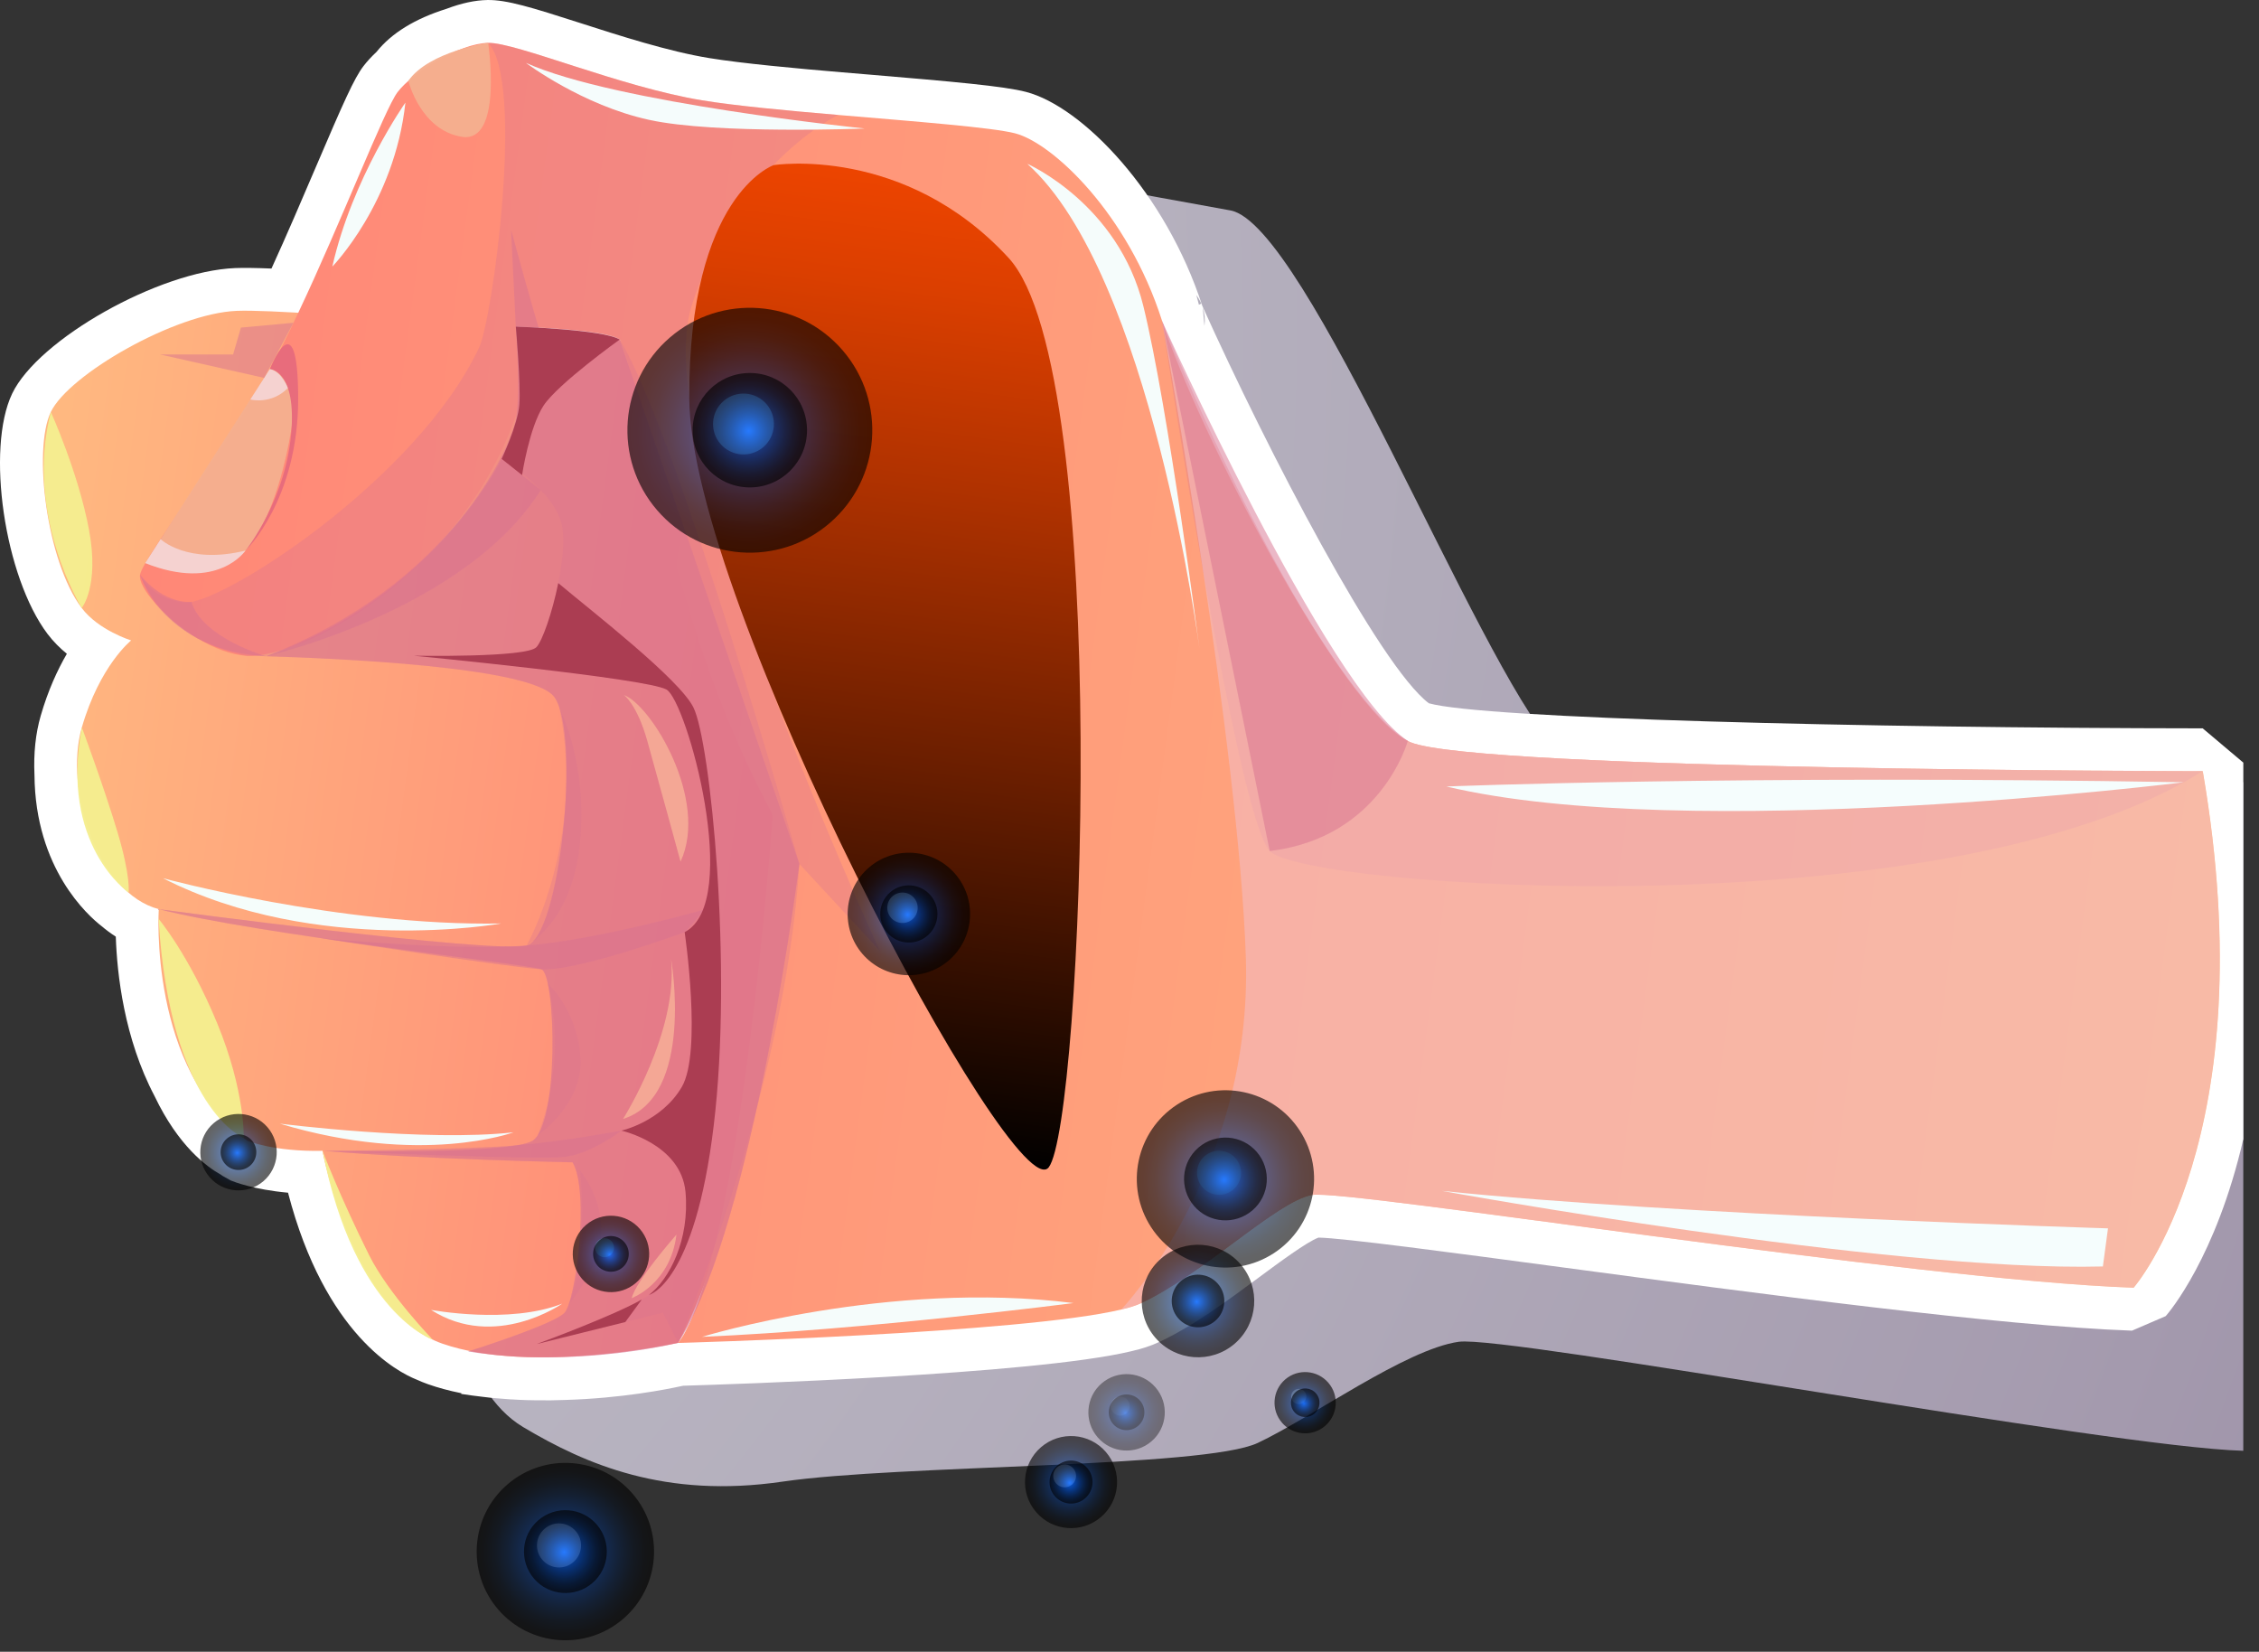 <svg width="119" height="87" viewBox="0 0 119 87" fill="none" xmlns="http://www.w3.org/2000/svg">
<rect x="0" y="0" width="119" height="87" fill="#333333" stroke="none"/>
<path style="mix-blend-mode:multiply" opacity="0.8" d="M118.175 41.199C107.318 41.121 84.924 42.631 81.841 39.275C77.828 34.907 68.807 11.816 64.82 11.084C60.833 10.352 52.773 8.957 46.744 7.441C40.716 5.923 34.02 3.329 30.874 5.548C27.726 7.764 23.455 17.407 22.463 18.636C21.471 19.866 8.382 19.563 7.148 26.235C5.913 32.907 10.838 37.254 10.939 38.397C11.041 39.54 9.421 41.915 9.971 45.629C10.523 49.342 13.853 51.306 14.221 54.548C15.275 63.863 20.557 64.689 22.2 66.186C23.843 67.684 24.241 73.184 27.554 75.163C30.867 77.139 35.049 78.942 41.213 78.04C47.377 77.137 63.44 77.327 66.257 76.001C69.075 74.676 74.067 71.059 76.846 70.673C79.409 70.319 111.151 76.225 118.172 76.415V41.199H118.175Z" fill="url(#paint0_radial_4105_222)"/>
<path d="M118.174 40.168L116.034 38.363C98.052 38.345 78.111 37.847 75.268 37.042C72.65 35.056 66.773 23.733 63.333 16.105C61.398 10.139 57.02 5.618 54.054 4.842C52.887 4.534 50.15 4.295 45.78 3.928L44.351 3.808C42.007 3.61 39.093 3.344 37.353 3.058C35.21 2.709 32.608 1.87 30.52 1.198C28.033 0.399 26.689 -0.018 25.676 0.001C25.03 0.011 24.304 0.167 23.52 0.464C21.861 0.985 20.624 1.745 19.837 2.73C19.567 2.985 19.332 3.238 19.145 3.485C18.658 4.12 18.098 5.381 16.632 8.813C15.91 10.501 15.114 12.365 14.301 14.144C13.455 14.11 12.822 14.102 12.382 14.12C8.376 14.282 2.014 17.865 0.642 20.73C-0.751 23.641 0.238 30.384 2.501 33.386C2.806 33.79 3.158 34.139 3.522 34.436C3.03 35.279 2.533 36.358 2.145 37.699C1.874 38.636 1.764 39.686 1.816 40.816C1.853 45.761 4.645 48.233 5.348 48.777C5.593 48.985 5.843 49.17 6.1 49.334C6.165 51.298 6.538 54.691 8.145 57.738C9.4 60.371 10.902 61.467 11.629 61.868C11.655 61.889 11.684 61.907 11.71 61.928L12.158 62.178C12.301 62.238 13.356 62.657 15.173 62.821C17.121 70.324 20.991 72.282 21.923 72.655C22.142 72.754 22.345 72.837 22.546 72.907C23.077 73.095 23.666 73.254 24.291 73.379L24.298 73.345V73.42C24.684 73.48 25.069 73.532 25.444 73.574C25.697 73.608 25.926 73.629 26.145 73.65L26.254 73.657C26.457 73.676 26.679 73.694 26.9 73.707H26.95C27.218 73.725 27.483 73.738 27.749 73.746C27.903 73.749 28.051 73.754 28.189 73.754H28.288C28.762 73.764 29.239 73.759 29.746 73.738C32.752 73.652 35.145 73.173 35.91 73.004C35.939 72.999 35.968 72.993 35.996 72.988C38.153 72.926 54.419 72.413 59.596 71.17C60.158 71.04 60.629 70.887 61.017 70.704C62.799 69.889 64.661 68.509 66.304 67.293C67.327 66.535 68.851 65.405 69.455 65.186C70.71 65.202 76.554 65.983 82.208 66.741C92.557 68.126 105.434 69.847 112.31 70.087L114.086 69.321C114.265 69.118 116.739 66.212 118.174 59.993V40.168ZM63.156 16.05L63.023 15.545C63.127 15.686 63.213 15.837 63.281 15.993L63.156 16.05ZM63.45 17.162L63.445 17.139L63.361 16.199C63.46 16.506 63.491 16.834 63.45 17.162Z" fill="white"/>
<path d="M32.642 17.881C32.642 17.881 15.723 16.24 12.47 16.373C9.218 16.506 3.621 19.727 2.676 21.701C1.731 23.675 2.447 29.558 4.301 32.021C5.189 33.201 6.908 33.732 6.908 33.732C6.908 33.732 5.257 35.045 4.309 38.321C3.358 41.6 5.181 47.063 8.364 47.886C8.364 47.886 7.801 56.324 13.03 60.087C13.03 60.087 14.429 60.67 16.989 60.615C16.989 60.615 18.575 69.113 23.291 70.767C28.007 72.42 35.723 70.728 35.723 70.728C35.723 70.728 41.007 61.787 40.697 42.904C40.387 24.021 32.642 17.878 32.642 17.878V17.881Z" fill="url(#paint1_linear_4105_222)"/>
<path d="M74.291 39.094C74.291 39.094 74.273 39.094 74.242 39.068C70.684 37.459 63.031 22.545 61.223 16.92C61.223 16.912 61.216 16.909 61.218 16.901C61.21 16.891 61.21 16.883 61.21 16.883C59.413 11.25 55.453 7.539 53.481 7.024C52.301 6.714 48.192 6.396 44.158 6.055C41.421 5.823 38.715 5.568 36.984 5.284C32.692 4.584 27.195 2.229 25.718 2.258C24.231 2.284 21.77 3.768 20.942 4.854C20.267 5.735 17.965 11.724 15.713 16.472C15.207 17.555 14.705 18.566 14.218 19.443C11.595 24.204 7.567 29.326 7.377 30.271C7.317 30.586 7.619 31.149 8.158 31.75C8.166 31.761 8.181 31.782 8.197 31.8C8.752 32.43 9.541 33.102 10.413 33.633C10.421 33.633 10.439 33.646 10.447 33.646C11.262 34.133 12.15 34.485 12.996 34.545C12.996 34.545 13.114 34.545 13.33 34.545C16.351 34.402 24.619 30.019 27.366 21.321L27.184 17.378L27.179 17.206C27.179 17.206 31.872 17.323 32.65 17.886C32.666 17.896 32.684 17.909 32.689 17.927C33.481 18.933 34.892 32.211 40.702 42.909C40.702 42.909 39.465 60.399 36.976 68.001C36.973 68.027 36.971 68.045 36.958 68.061C36.747 68.696 36.536 69.261 36.301 69.743C36.275 69.803 36.242 69.852 36.215 69.912C36.077 70.209 35.926 70.467 35.762 70.678C35.749 70.704 35.739 70.72 35.728 70.735C35.728 70.735 53.812 70.235 59.075 68.972C59.492 68.876 59.83 68.769 60.07 68.657C63.333 67.162 67.26 63.266 69.119 62.941C70.976 62.623 100.867 67.425 112.396 67.826C112.396 67.826 119.359 59.907 116.039 40.62C116.039 40.62 77.846 40.584 74.299 39.094H74.291Z" fill="url(#paint2_linear_4105_222)"/>
<g style="mix-blend-mode:multiply" opacity="0.31">
<path d="M24.655 71.183C25.007 71.24 25.369 71.287 25.715 71.324C25.945 71.355 26.158 71.373 26.379 71.394C26.84 71.438 27.304 71.464 27.752 71.48C27.913 71.483 28.075 71.488 28.226 71.49C28.728 71.503 29.205 71.496 29.674 71.477C32.497 71.397 34.76 70.946 35.481 70.782C35.637 70.759 35.721 70.733 35.721 70.733C35.731 70.717 35.744 70.699 35.755 70.675C35.911 70.444 36.062 70.186 36.208 69.91C36.234 69.85 36.267 69.8 36.294 69.74C39.892 62.863 42.109 45.503 42.109 45.503L46.348 50.079C46.348 50.079 42.89 42.626 39.994 34.511C38.692 30.878 37.515 27.118 36.807 23.831C36.122 20.631 35.887 17.886 36.426 16.144C38.755 8.612 44.156 6.055 44.156 6.055C41.419 5.823 38.713 5.568 36.981 5.284C32.689 4.584 27.192 2.229 25.715 2.258C27.655 4.279 25.95 16.805 25.236 18.313C21.903 25.357 11.528 31.917 9.739 31.73C8.054 31.558 7.452 30.425 7.382 30.282C7.569 30.836 7.835 31.321 8.155 31.75C8.163 31.761 8.179 31.782 8.194 31.8C8.822 32.62 9.632 33.214 10.411 33.633C10.418 33.633 10.437 33.646 10.444 33.646C11.778 34.355 12.994 34.545 12.994 34.545C12.994 34.545 13.111 34.545 13.327 34.545C13.496 34.55 13.739 34.555 14.025 34.566C17.416 34.67 28.017 35.092 29.202 36.714C30.606 38.646 29.515 49.352 27.747 49.8C25.989 50.248 8.369 47.889 8.369 47.889C13.627 49.23 27.749 50.779 28.523 51.053C29.294 51.326 29.484 59.438 27.981 60.128C26.58 60.785 18.155 60.636 17.106 60.623C22.249 61.061 30.163 61.222 30.163 61.222C31.07 62.701 30.353 68.535 29.728 69.16C29.155 69.738 25.353 70.964 24.744 71.16C24.687 71.178 24.661 71.186 24.661 71.186L24.655 71.183Z" fill="#D87290"/>
</g>
<g style="mix-blend-mode:soft-light" opacity="0.97">
<path d="M14.215 19.441C14.215 19.441 14.874 19.214 15.39 19.597C15.905 19.98 15.155 26.079 13.21 28.67C11.265 31.261 7.655 29.654 7.655 29.654L14.215 19.438V19.441Z" fill="#F5AF8F"/>
</g>
<g style="mix-blend-mode:multiply" opacity="0.5">
<path d="M26.921 12.095L27.179 17.379L28.447 17.496C28.447 17.496 28.064 16.277 26.921 12.095Z" fill="#D87290"/>
</g>
<g style="mix-blend-mode:multiply" opacity="0.3">
<path d="M34.921 69.145L35.723 70.736C35.723 70.736 41.349 57.572 42.111 45.507C42.111 45.507 35.64 22.707 32.645 17.887L27.174 17.207C27.174 17.207 27.348 20.527 27.359 21.319C27.369 22.111 26.429 24.168 26.429 24.168C26.429 24.168 29.299 25.892 29.617 27.749C29.747 28.512 29.624 29.629 29.408 30.712C29.093 32.27 28.567 33.772 28.255 34.09C27.731 34.65 21.807 34.538 21.807 34.538C21.807 34.538 34.057 35.72 35.109 36.319C36.171 36.91 39.117 47.522 36.067 49.098C36.067 49.098 36.994 55.403 35.919 57.246C34.846 59.088 32.734 59.551 32.734 59.551C32.734 59.551 35.874 60.249 36.111 62.78C36.338 65.309 35.263 67.374 34.19 68.202C34.091 68.278 33.963 68.361 33.807 68.447C32.367 69.27 28.773 70.611 28.281 70.788L32.937 69.632L34.916 69.142L34.921 69.145Z" fill="#D87290"/>
</g>
<g style="mix-blend-mode:multiply" opacity="0.3">
<path d="M116.031 40.62C116.031 40.62 77.838 40.584 74.291 39.094C70.755 37.597 63.02 22.545 61.216 16.901C61.336 17.69 65.138 42.917 66.885 44.824C68.674 46.769 102.518 49.136 116.031 40.62Z" fill="#D87290"/>
</g>
<g style="mix-blend-mode:multiply" opacity="0.6">
<path d="M74.291 39.095C74.291 39.095 74.273 39.095 74.241 39.069C74.215 39.058 74.187 39.037 74.161 39.024C73.361 38.566 68.918 35.347 61.22 16.92C61.338 17.592 65.262 39.339 65.629 50.441C65.986 61.73 59.069 68.97 59.069 68.97C59.486 68.874 59.825 68.767 60.064 68.655C63.327 67.16 67.254 63.264 69.114 62.938C70.971 62.621 100.861 67.423 112.39 67.824C112.39 67.824 119.354 59.905 116.033 40.618C116.033 40.618 77.84 40.582 74.293 39.092L74.291 39.095Z" fill="#F3BAC0"/>
</g>
<path d="M14.215 19.44C14.215 19.44 15.546 19.49 15.361 22.547C15.137 26.263 12.937 28.998 12.937 28.998C12.937 28.998 15.715 26.334 15.707 20.99C15.7 15.646 14.215 19.44 14.215 19.44Z" fill="#E86C7C"/>
<g style="mix-blend-mode:soft-light" opacity="0.97">
<path d="M8.462 28.399C8.462 28.399 9.863 29.756 12.934 28.998C12.934 28.998 11.475 31.189 7.652 29.657L8.46 28.399H8.462Z" fill="#F5D3D2"/>
</g>
<g style="mix-blend-mode:soft-light" opacity="0.97">
<path d="M13.187 21.042C13.187 21.042 14.28 21.334 15.163 20.441C15.163 20.441 14.84 19.561 14.213 19.443L13.187 21.042Z" fill="#F5D3D2"/>
</g>
<g style="mix-blend-mode:multiply" opacity="0.5">
<path d="M24.655 71.184C25.007 71.241 25.369 71.288 25.715 71.324C25.944 71.356 26.158 71.374 26.379 71.395C26.84 71.439 27.303 71.465 27.752 71.481C27.913 71.483 28.074 71.488 28.225 71.491C28.728 71.504 29.205 71.496 29.673 71.478C32.496 71.397 34.759 70.947 35.481 70.783C35.637 70.759 35.72 70.733 35.72 70.733C35.731 70.718 35.744 70.699 35.754 70.676C35.91 70.444 36.061 70.186 36.207 69.91C36.233 69.85 36.267 69.801 36.293 69.741C39.892 62.863 42.108 45.504 42.108 45.504L32.642 17.884L27.171 17.204C27.171 17.204 27.447 20.511 27.178 22.048C26.91 23.584 23.733 30.806 14.02 34.564C17.41 34.668 28.012 35.09 29.197 36.712C30.6 38.644 29.509 49.35 27.741 49.798C25.983 50.246 8.363 47.887 8.363 47.887C13.621 49.228 27.744 50.777 28.517 51.051C29.288 51.324 29.478 59.436 27.975 60.126C26.574 60.783 18.15 60.634 17.1 60.621C22.244 61.059 30.158 61.22 30.158 61.22C31.064 62.699 30.348 68.533 29.723 69.158C29.15 69.736 25.348 70.962 24.738 71.158C24.681 71.176 24.655 71.184 24.655 71.184Z" fill="#D87290"/>
</g>
<g style="mix-blend-mode:multiply" opacity="0.5">
<path d="M13.916 19.905L8.421 18.668L12.278 18.673L12.692 17.254L15.457 17.001L13.916 19.905Z" fill="#D87290"/>
</g>
<g style="mix-blend-mode:multiply" opacity="0.5">
<path d="M37.109 47.904C37.109 47.904 31.528 49.498 27.744 49.8C23.96 50.102 16.861 49.41 16.861 49.41C16.861 49.41 26.624 50.928 28.52 51.055C30.413 51.18 36.07 49.1 36.07 49.1C36.07 49.1 36.643 48.524 37.109 47.904Z" fill="#D87290"/>
</g>
<g style="mix-blend-mode:multiply" opacity="0.5">
<path d="M32.739 59.548C32.739 59.548 29.913 60.087 27.231 60.324C24.549 60.561 16.991 60.618 16.991 60.618C16.991 60.618 28.301 61.113 29.747 60.936C31.192 60.759 32.741 59.55 32.741 59.55L32.739 59.548Z" fill="#D87290"/>
</g>
<g style="mix-blend-mode:multiply" opacity="0.5">
<path d="M26.429 24.17C26.429 24.17 22.799 31.535 14.023 34.566C14.023 34.566 24.489 32.17 28.489 25.811L26.426 24.17H26.429Z" fill="#D87290"/>
</g>
<g style="mix-blend-mode:multiply" opacity="0.5">
<path d="M14.023 34.566C14.023 34.566 10.679 33.62 10.082 31.699C10.082 31.699 8.705 31.878 7.382 30.279C7.382 30.279 8.679 34.311 14.023 34.566Z" fill="#D87290"/>
</g>
<g style="mix-blend-mode:soft-light" opacity="0.97">
<path d="M21.51 4.256C21.51 4.256 22.148 6.86 24.333 7.206C26.515 7.55 25.715 2.256 25.715 2.256C25.715 2.256 22.609 2.696 21.51 4.256Z" fill="#F5AF8F"/>
</g>
<g style="mix-blend-mode:soft-light" opacity="0.97">
<path d="M2.679 21.701C2.679 21.701 4.124 24.889 4.687 27.894C5.249 30.899 4.304 32.022 4.304 32.022C4.304 32.022 1.27 27.131 2.679 21.701Z" fill="#F5EE8F"/>
</g>
<g style="mix-blend-mode:soft-light" opacity="0.97">
<path d="M8.351 48.394C8.351 48.394 9.947 50.282 11.437 53.886C12.926 57.491 12.84 59.941 12.84 59.941C12.84 59.941 8.963 58.405 8.351 48.392V48.394Z" fill="#F5EE8F"/>
</g>
<g style="mix-blend-mode:soft-light" opacity="0.97">
<path d="M4.314 38.321C4.314 38.321 5.432 41.321 6.169 43.761C6.906 46.202 6.773 47.014 6.773 47.014C6.773 47.014 3.119 44.504 4.314 38.321Z" fill="#F5EE8F"/>
</g>
<g style="mix-blend-mode:soft-light" opacity="0.97">
<path d="M16.991 60.618C16.991 60.618 17.877 62.962 19.436 66.095C20.46 68.152 22.799 70.564 22.799 70.564C22.799 70.564 18.668 69.186 16.991 60.618Z" fill="#F5EE8F"/>
</g>
<path style="mix-blend-mode:screen" d="M40.746 8.698C40.746 8.698 47.637 7.605 53.135 13.589C58.632 19.574 57.038 59.17 55.244 61.485C53.45 63.798 36.345 31.683 36.309 20.969C36.272 10.256 40.746 8.701 40.746 8.701V8.698Z" fill="url(#paint3_linear_4105_222)"/>
<g style="mix-blend-mode:multiply" opacity="0.5">
<path d="M74.161 39.027C74.161 39.027 72.763 44.134 66.885 44.824L61.221 16.92C61.221 16.92 69.908 36.222 74.161 39.024V39.027Z" fill="#D87290"/>
</g>
<path d="M32.645 17.883C32.645 17.883 29.379 20.222 28.629 21.37C27.879 22.521 27.501 25.024 27.501 25.024L26.426 24.17C26.426 24.17 27.272 22.386 27.358 21.318C27.444 20.25 27.173 17.206 27.173 17.206C27.173 17.206 31.809 17.349 32.645 17.886V17.883Z" fill="#AB3D52"/>
<path d="M34.192 68.202C34.192 68.202 36.596 67.634 37.598 59.277C38.611 50.913 37.421 39.053 36.528 37.261C35.786 35.761 31.161 32.186 29.408 30.712C29.093 32.269 28.567 33.772 28.255 34.09C27.731 34.649 21.807 34.538 21.807 34.538C21.807 34.538 34.057 35.72 35.109 36.319C36.171 36.91 39.117 47.522 36.067 49.097C36.067 49.097 36.994 55.402 35.919 57.246C34.846 59.087 32.734 59.551 32.734 59.551C32.734 59.551 35.874 60.249 36.111 62.78C36.338 65.309 35.263 67.374 34.19 68.202H34.192Z" fill="#AB3D52"/>
<path d="M28.283 70.79L32.94 69.634L33.809 68.446C32.369 69.269 28.775 70.61 28.283 70.787V70.79Z" fill="#AB3D52"/>
<g style="mix-blend-mode:soft-light" opacity="0.97">
<path d="M56.549 68.634C56.549 68.634 45.692 70.038 36.986 70.413C36.986 70.413 46.752 67.402 56.549 68.634Z" fill="#F5FFFF"/>
</g>
<g style="mix-blend-mode:soft-light" opacity="0.97">
<path d="M111.045 64.699C111.045 64.699 88.273 64.003 75.953 62.725C75.953 62.725 99.443 67.003 110.776 66.706L111.045 64.699Z" fill="#F5FFFF"/>
</g>
<g style="mix-blend-mode:soft-light" opacity="0.97">
<path d="M54.114 8.626C54.114 8.626 58.911 10.73 60.231 16.126C61.552 21.524 63.185 34.17 63.185 34.17C63.185 34.17 60.627 14.449 54.114 8.626Z" fill="#F5FFFF"/>
</g>
<g style="mix-blend-mode:soft-light" opacity="0.97">
<path d="M14.741 59.184C14.741 59.184 22.447 60.158 27.054 59.639C27.054 59.639 22.215 61.431 14.741 59.184Z" fill="#F5FFFF"/>
</g>
<g style="mix-blend-mode:soft-light" opacity="0.97">
<path d="M22.707 68.993C22.707 68.993 26.829 69.769 29.616 68.665C29.616 68.665 26.079 71.149 22.707 68.993Z" fill="#F5FFFF"/>
</g>
<g style="mix-blend-mode:soft-light" opacity="0.97">
<path d="M8.585 46.256C8.585 46.256 17.905 48.795 26.398 48.641C26.398 48.641 16.713 50.394 8.585 46.256Z" fill="#F5FFFF"/>
</g>
<g style="mix-blend-mode:soft-light" opacity="0.97">
<path d="M21.356 5.404C21.356 5.404 18.559 9.37 17.507 14.04C17.507 14.04 20.785 10.691 21.356 5.404Z" fill="#F5FFFF"/>
</g>
<g style="mix-blend-mode:soft-light" opacity="0.97">
<path d="M27.713 3.318C27.713 3.318 30.669 5.545 34.195 6.313C37.721 7.084 45.552 6.769 45.552 6.769C45.552 6.769 32.408 5.43 27.713 3.315V3.318Z" fill="#F5FFFF"/>
</g>
<g style="mix-blend-mode:soft-light" opacity="0.97">
<path d="M115.042 41.202C115.042 41.202 88.956 44.459 76.195 41.426C76.195 41.426 91.487 40.801 115.042 41.202Z" fill="#F5FFFF"/>
</g>
<g style="mix-blend-mode:soft-light" opacity="0.97">
<path d="M32.86 36.605C34.298 37.116 37.358 42.137 35.85 45.382C35.85 45.382 34.644 40.965 34.097 39.017C33.548 37.072 32.863 36.605 32.863 36.605H32.86Z" fill="#F5A995"/>
</g>
<g style="mix-blend-mode:soft-light" opacity="0.97">
<path d="M35.353 50.517C35.353 50.517 36.617 57.743 32.822 58.936C32.822 58.936 35.734 54.353 35.353 50.517Z" fill="#F5A995"/>
</g>
<g style="mix-blend-mode:soft-light" opacity="0.97">
<path d="M35.634 65.029C35.634 65.029 33.496 67.454 33.277 68.376C33.277 68.376 35.319 67.623 35.634 65.029Z" fill="#F5A995"/>
</g>
<g style="mix-blend-mode:multiply" opacity="0.3">
<path d="M29.468 37.287C29.468 37.287 30.957 40.107 30.559 44.35C30.16 48.592 27.741 49.8 27.741 49.8C27.741 49.8 30.879 44.269 29.468 37.287Z" fill="#D87290"/>
</g>
<g style="mix-blend-mode:multiply" opacity="0.3">
<path d="M28.855 51.803C28.855 51.803 30.4 53.178 30.577 55.67C30.754 58.162 28.316 59.808 28.316 59.808C28.316 59.808 29.949 56.147 28.855 51.803Z" fill="#D87290"/>
</g>
<g style="mix-blend-mode:multiply" opacity="0.3">
<path d="M30.556 61.655C30.556 61.655 31.715 63.015 31.681 64.885C31.647 66.752 29.954 68.71 29.954 68.71C29.954 68.71 31.017 66.556 30.556 61.655Z" fill="#D87290"/>
</g>
<path fill-rule="evenodd" clip-rule="evenodd" d="M37.95 23.378C38.528 24.05 39.539 24.126 40.211 23.548C40.882 22.97 40.958 21.959 40.38 21.287C39.802 20.616 38.791 20.54 38.119 21.118C37.447 21.696 37.372 22.707 37.95 23.378Z" fill="white"/>
<path style="mix-blend-mode:screen" opacity="0.61" fill-rule="evenodd" clip-rule="evenodd" d="M34.612 26.868C36.934 29.569 41.008 29.873 43.708 27.55C46.409 25.227 46.713 21.155 44.39 18.454C42.067 15.754 37.994 15.449 35.294 17.772C32.593 20.095 32.289 24.168 34.612 26.868Z" fill="url(#paint4_radial_4105_222)"/>
<path style="mix-blend-mode:screen" opacity="0.61" d="M39.5 25.673C41.164 25.673 42.513 24.324 42.513 22.66C42.513 20.995 41.164 19.646 39.5 19.646C37.836 19.646 36.487 20.995 36.487 22.66C36.487 24.324 37.836 25.673 39.5 25.673Z" fill="url(#paint5_radial_4105_222)"/>
<path fill-rule="evenodd" clip-rule="evenodd" d="M55.628 78.129C55.844 78.382 56.224 78.41 56.477 78.191C56.729 77.973 56.758 77.595 56.539 77.343C56.323 77.09 55.943 77.061 55.69 77.28C55.438 77.499 55.409 77.876 55.628 78.129Z" fill="white"/>
<path style="mix-blend-mode:screen" opacity="0.61" fill-rule="evenodd" clip-rule="evenodd" d="M54.583 79.645C55.456 80.661 56.987 80.775 58.003 79.9C59.018 79.028 59.133 77.497 58.258 76.481C57.385 75.465 55.854 75.351 54.839 76.226C53.823 77.101 53.708 78.629 54.583 79.645Z" fill="url(#paint6_radial_4105_222)"/>
<path style="mix-blend-mode:screen" opacity="0.61" fill-rule="evenodd" clip-rule="evenodd" d="M55.562 78.801C55.971 79.275 56.685 79.33 57.159 78.921C57.633 78.512 57.688 77.799 57.279 77.325C56.87 76.851 56.156 76.796 55.682 77.205C55.208 77.614 55.154 78.328 55.562 78.801Z" fill="url(#paint7_radial_4105_222)"/>
<path fill-rule="evenodd" clip-rule="evenodd" d="M28.569 82.156C28.988 82.643 29.72 82.697 30.204 82.278C30.691 81.861 30.746 81.127 30.327 80.643C29.907 80.158 29.176 80.101 28.691 80.52C28.204 80.939 28.15 81.671 28.569 82.156Z" fill="white"/>
<path style="mix-blend-mode:screen" opacity="0.61" fill-rule="evenodd" clip-rule="evenodd" d="M26.241 84.77C27.924 86.726 30.874 86.948 32.83 85.265C34.786 83.583 35.007 80.632 33.325 78.677C31.642 76.721 28.692 76.499 26.736 78.182C24.78 79.864 24.559 82.815 26.241 84.77Z" fill="url(#paint8_radial_4105_222)"/>
<path style="mix-blend-mode:screen" opacity="0.61" fill-rule="evenodd" clip-rule="evenodd" d="M28.13 83.148C28.916 84.062 30.294 84.164 31.208 83.38C32.122 82.593 32.223 81.216 31.439 80.302C30.653 79.388 29.275 79.286 28.361 80.07C27.447 80.856 27.346 82.234 28.13 83.148Z" fill="url(#paint9_radial_4105_222)"/>
<path fill-rule="evenodd" clip-rule="evenodd" d="M63.338 62.528C63.754 63.012 64.489 63.067 64.973 62.65C65.457 62.233 65.512 61.499 65.095 61.015C64.679 60.53 63.944 60.476 63.46 60.892C62.976 61.309 62.921 62.043 63.338 62.528Z" fill="white"/>
<path style="mix-blend-mode:screen" opacity="0.61" d="M67.102 66.008C69.263 64.601 69.874 61.709 68.468 59.547C67.061 57.386 64.168 56.775 62.007 58.181C59.846 59.588 59.234 62.481 60.641 64.642C62.048 66.803 64.94 67.415 67.102 66.008Z" fill="url(#paint10_radial_4105_222)"/>
<path style="mix-blend-mode:screen" opacity="0.61" fill-rule="evenodd" clip-rule="evenodd" d="M62.9 63.52C63.687 64.434 65.061 64.535 65.976 63.751C66.89 62.965 66.991 61.59 66.207 60.676C65.421 59.762 64.046 59.66 63.132 60.444C62.218 61.23 62.116 62.605 62.9 63.52Z" fill="url(#paint11_radial_4105_222)"/>
<path fill-rule="evenodd" clip-rule="evenodd" d="M46.932 48.336C47.222 48.672 47.727 48.708 48.063 48.422C48.399 48.133 48.435 47.627 48.149 47.291C47.86 46.955 47.354 46.919 47.018 47.205C46.682 47.494 46.646 48 46.935 48.336H46.932Z" fill="white"/>
<path style="mix-blend-mode:screen" opacity="0.61" fill-rule="evenodd" clip-rule="evenodd" d="M45.432 50.244C46.594 51.593 48.63 51.747 49.982 50.586C51.331 49.424 51.484 47.388 50.323 46.036C49.161 44.684 47.125 44.533 45.773 45.695C44.425 46.856 44.271 48.893 45.432 50.244Z" fill="url(#paint12_radial_4105_222)"/>
<path style="mix-blend-mode:screen" opacity="0.61" fill-rule="evenodd" clip-rule="evenodd" d="M46.734 49.122C47.276 49.752 48.229 49.825 48.859 49.281C49.49 48.739 49.563 47.786 49.018 47.156C48.477 46.526 47.523 46.453 46.893 46.997C46.263 47.539 46.19 48.492 46.734 49.122Z" fill="url(#paint13_radial_4105_222)"/>
<path fill-rule="evenodd" clip-rule="evenodd" d="M31.468 66.043C31.648 66.252 31.963 66.278 32.174 66.096C32.383 65.916 32.406 65.601 32.226 65.39C32.047 65.181 31.732 65.155 31.521 65.338C31.312 65.517 31.289 65.832 31.468 66.043Z" fill="white"/>
<path style="mix-blend-mode:screen" opacity="0.61" fill-rule="evenodd" clip-rule="evenodd" d="M30.659 67.359C31.385 68.202 32.656 68.296 33.497 67.572C34.341 66.846 34.435 65.575 33.711 64.734C32.987 63.89 31.713 63.796 30.872 64.52C30.028 65.244 29.935 66.517 30.659 67.359Z" fill="url(#paint14_radial_4105_222)"/>
<path style="mix-blend-mode:screen" opacity="0.61" fill-rule="evenodd" clip-rule="evenodd" d="M31.471 66.658C31.809 67.051 32.403 67.095 32.796 66.757C33.19 66.418 33.234 65.824 32.895 65.431C32.557 65.038 31.963 64.993 31.57 65.332C31.177 65.671 31.132 66.264 31.471 66.658Z" fill="url(#paint15_radial_4105_222)"/>
<path fill-rule="evenodd" clip-rule="evenodd" d="M62.213 68.678C62.479 68.985 62.942 69.022 63.252 68.756C63.559 68.49 63.596 68.027 63.33 67.717C63.065 67.41 62.601 67.373 62.291 67.639C61.984 67.904 61.947 68.368 62.213 68.678Z" fill="white"/>
<path style="mix-blend-mode:screen" opacity="0.61" fill-rule="evenodd" clip-rule="evenodd" d="M60.862 70.46C61.93 71.699 63.802 71.84 65.042 70.772C66.281 69.704 66.422 67.832 65.354 66.592C64.286 65.353 62.414 65.212 61.174 66.28C59.935 67.347 59.794 69.22 60.862 70.46Z" fill="url(#paint16_radial_4105_222)"/>
<path style="mix-blend-mode:screen" opacity="0.61" fill-rule="evenodd" clip-rule="evenodd" d="M62.06 69.428C62.557 70.009 63.432 70.074 64.013 69.574C64.594 69.076 64.659 68.201 64.159 67.621C63.659 67.04 62.786 66.975 62.206 67.475C61.625 67.975 61.56 68.847 62.06 69.428Z" fill="url(#paint17_radial_4105_222)"/>
<g style="mix-blend-mode:screen" opacity="0.61">
<path fill-rule="evenodd" clip-rule="evenodd" d="M58.633 74.387C58.812 74.596 59.127 74.619 59.338 74.439C59.547 74.26 59.57 73.944 59.39 73.734C59.211 73.525 58.896 73.502 58.685 73.681C58.476 73.861 58.453 74.176 58.633 74.387Z" fill="white"/>
<path style="mix-blend-mode:screen" opacity="0.61" fill-rule="evenodd" clip-rule="evenodd" d="M57.82 75.702C58.544 76.546 59.817 76.64 60.658 75.916C61.502 75.192 61.596 73.918 60.872 73.077C60.148 72.234 58.875 72.14 58.033 72.864C57.192 73.588 57.096 74.861 57.82 75.702Z" fill="url(#paint18_radial_4105_222)"/>
<path style="mix-blend-mode:screen" opacity="0.61" fill-rule="evenodd" clip-rule="evenodd" d="M58.633 75.001C58.971 75.395 59.565 75.439 59.958 75.1C60.352 74.762 60.396 74.168 60.057 73.775C59.719 73.382 59.125 73.337 58.732 73.676C58.339 74.014 58.294 74.608 58.633 75.001Z" fill="url(#paint19_radial_4105_222)"/>
</g>
<path fill-rule="evenodd" clip-rule="evenodd" d="M11.848 60.687C12.028 60.895 12.343 60.921 12.554 60.739C12.762 60.559 12.786 60.244 12.606 60.033C12.427 59.825 12.111 59.799 11.9 59.981C11.692 60.161 11.669 60.476 11.848 60.687Z" fill="white"/>
<path style="mix-blend-mode:screen" opacity="0.61" fill-rule="evenodd" clip-rule="evenodd" d="M11.039 61.999C11.765 62.843 13.036 62.937 13.877 62.213C14.721 61.486 14.815 60.215 14.091 59.374C13.367 58.53 12.093 58.437 11.252 59.161C10.408 59.885 10.315 61.158 11.039 61.999Z" fill="url(#paint20_radial_4105_222)"/>
<path style="mix-blend-mode:screen" opacity="0.61" fill-rule="evenodd" clip-rule="evenodd" d="M11.851 61.298C12.189 61.691 12.783 61.736 13.176 61.397C13.569 61.059 13.614 60.465 13.275 60.072C12.937 59.678 12.343 59.634 11.95 59.973C11.556 60.311 11.512 60.905 11.851 61.298Z" fill="url(#paint21_radial_4105_222)"/>
<path fill-rule="evenodd" clip-rule="evenodd" d="M68.114 73.817C68.257 73.984 68.513 74.004 68.679 73.859C68.846 73.715 68.867 73.46 68.721 73.293C68.578 73.127 68.323 73.106 68.156 73.252C67.989 73.395 67.968 73.65 68.114 73.817Z" fill="white"/>
<path style="mix-blend-mode:screen" opacity="0.61" fill-rule="evenodd" clip-rule="evenodd" d="M67.531 74.934C68.112 75.609 69.13 75.687 69.805 75.103C70.479 74.523 70.557 73.504 69.974 72.83C69.393 72.155 68.375 72.077 67.701 72.658C67.026 73.239 66.948 74.257 67.531 74.931V74.934Z" fill="url(#paint22_radial_4105_222)"/>
<path style="mix-blend-mode:screen" opacity="0.61" fill-rule="evenodd" clip-rule="evenodd" d="M68.184 74.374C68.455 74.689 68.932 74.725 69.247 74.455C69.562 74.184 69.599 73.707 69.328 73.392C69.057 73.077 68.58 73.041 68.265 73.311C67.95 73.582 67.914 74.059 68.184 74.374Z" fill="url(#paint23_radial_4105_222)"/>
<defs>
<radialGradient id="paint0_radial_4105_222" cx="0" cy="0" r="1" gradientUnits="userSpaceOnUse" gradientTransform="translate(-33.545 21.364) rotate(-172.37) scale(251.453 251.453)">
<stop stop-color="#E7E5F0"/>
<stop offset="0.17" stop-color="#E2DFEC"/>
<stop offset="0.37" stop-color="#D6D0E1"/>
<stop offset="0.59" stop-color="#C3B7CF"/>
<stop offset="0.82" stop-color="#A795B7"/>
<stop offset="1" stop-color="#8E75A0"/>
</radialGradient>
<linearGradient id="paint1_linear_4105_222" x1="41.266" y1="46.335" x2="-0.019" y2="40.804" gradientUnits="userSpaceOnUse">
<stop stop-color="#FF8777"/>
<stop offset="0.98" stop-color="#FFB880"/>
</linearGradient>
<linearGradient id="paint2_linear_4105_222" x1="117.653" y1="48.247" x2="6.976" y2="33.42" gradientUnits="userSpaceOnUse">
<stop offset="0.02" stop-color="#FFB880"/>
<stop offset="1" stop-color="#FF8777"/>
</linearGradient>
<linearGradient id="paint3_linear_4105_222" x1="50.036" y1="9.677" x2="43.275" y2="60.151" gradientUnits="userSpaceOnUse">
<stop stop-color="#EC4400"/>
<stop offset="0.11" stop-color="#DB3F00"/>
<stop offset="0.31" stop-color="#B03200"/>
<stop offset="0.6" stop-color="#6A1E00"/>
<stop offset="0.96" stop-color="#0B0300"/>
<stop offset="1"/>
</linearGradient>
<radialGradient id="paint4_radial_4105_222" cx="0" cy="0" r="1" gradientUnits="userSpaceOnUse" gradientTransform="translate(39.439 22.699) rotate(-40.71) scale(6.451)">
<stop stop-color="#0062FF"/>
<stop offset="0.13" stop-color="#004FCE"/>
<stop offset="0.31" stop-color="#003790"/>
<stop offset="0.48" stop-color="#00235D"/>
<stop offset="0.64" stop-color="#001434"/>
<stop offset="0.78" stop-color="#000917"/>
<stop offset="0.91" stop-color="#000206"/>
<stop offset="1"/>
</radialGradient>
<radialGradient id="paint5_radial_4105_222" cx="0" cy="0" r="1" gradientUnits="userSpaceOnUse" gradientTransform="translate(39.44 22.699) rotate(-40.71) scale(3.013)">
<stop stop-color="#0062FF"/>
<stop offset="0.13" stop-color="#004FCE"/>
<stop offset="0.31" stop-color="#003790"/>
<stop offset="0.48" stop-color="#00235D"/>
<stop offset="0.64" stop-color="#001434"/>
<stop offset="0.78" stop-color="#000917"/>
<stop offset="0.91" stop-color="#000206"/>
<stop offset="1"/>
</radialGradient>
<radialGradient id="paint6_radial_4105_222" cx="0" cy="0" r="1" gradientUnits="userSpaceOnUse" gradientTransform="translate(56.355 78.102) rotate(-40.71) scale(2.425)">
<stop stop-color="#0062FF"/>
<stop offset="0.13" stop-color="#004FCE"/>
<stop offset="0.31" stop-color="#003790"/>
<stop offset="0.48" stop-color="#00235D"/>
<stop offset="0.64" stop-color="#001434"/>
<stop offset="0.78" stop-color="#000917"/>
<stop offset="0.91" stop-color="#000206"/>
<stop offset="1"/>
</radialGradient>
<radialGradient id="paint7_radial_4105_222" cx="0" cy="0" r="1" gradientUnits="userSpaceOnUse" gradientTransform="translate(56.355 78.102) rotate(-40.71) scale(1.133)">
<stop stop-color="#0062FF"/>
<stop offset="0.13" stop-color="#004FCE"/>
<stop offset="0.31" stop-color="#003790"/>
<stop offset="0.48" stop-color="#00235D"/>
<stop offset="0.64" stop-color="#001434"/>
<stop offset="0.78" stop-color="#000917"/>
<stop offset="0.91" stop-color="#000206"/>
<stop offset="1"/>
</radialGradient>
<radialGradient id="paint8_radial_4105_222" cx="0" cy="0" r="1" gradientUnits="userSpaceOnUse" gradientTransform="translate(29.72 81.76) rotate(-40.71) scale(4.672)">
<stop stop-color="#0062FF"/>
<stop offset="0.13" stop-color="#004FCE"/>
<stop offset="0.31" stop-color="#003790"/>
<stop offset="0.48" stop-color="#00235D"/>
<stop offset="0.64" stop-color="#001434"/>
<stop offset="0.78" stop-color="#000917"/>
<stop offset="0.91" stop-color="#000206"/>
<stop offset="1"/>
</radialGradient>
<radialGradient id="paint9_radial_4105_222" cx="0" cy="0" r="1" gradientUnits="userSpaceOnUse" gradientTransform="translate(29.72 81.76) rotate(-40.71) scale(2.182)">
<stop stop-color="#0062FF"/>
<stop offset="0.13" stop-color="#004FCE"/>
<stop offset="0.31" stop-color="#003790"/>
<stop offset="0.48" stop-color="#00235D"/>
<stop offset="0.64" stop-color="#001434"/>
<stop offset="0.78" stop-color="#000917"/>
<stop offset="0.91" stop-color="#000206"/>
<stop offset="1"/>
</radialGradient>
<radialGradient id="paint10_radial_4105_222" cx="0" cy="0" r="1" gradientUnits="userSpaceOnUse" gradientTransform="translate(64.481 62.15) rotate(-40.71) scale(4.669)">
<stop stop-color="#0062FF"/>
<stop offset="0.13" stop-color="#004FCE"/>
<stop offset="0.31" stop-color="#003790"/>
<stop offset="0.48" stop-color="#00235D"/>
<stop offset="0.64" stop-color="#001434"/>
<stop offset="0.78" stop-color="#000917"/>
<stop offset="0.91" stop-color="#000206"/>
<stop offset="1"/>
</radialGradient>
<radialGradient id="paint11_radial_4105_222" cx="0" cy="0" r="1" gradientUnits="userSpaceOnUse" gradientTransform="translate(64.489 62.138) rotate(-40.71) scale(2.18)">
<stop stop-color="#0062FF"/>
<stop offset="0.13" stop-color="#004FCE"/>
<stop offset="0.31" stop-color="#003790"/>
<stop offset="0.48" stop-color="#00235D"/>
<stop offset="0.64" stop-color="#001434"/>
<stop offset="0.78" stop-color="#000917"/>
<stop offset="0.91" stop-color="#000206"/>
<stop offset="1"/>
</radialGradient>
<radialGradient id="paint12_radial_4105_222" cx="0" cy="0" r="1" gradientUnits="userSpaceOnUse" gradientTransform="translate(47.814 48.18) rotate(-40.71) scale(3.227)">
<stop stop-color="#0062FF"/>
<stop offset="0.13" stop-color="#004FCE"/>
<stop offset="0.31" stop-color="#003790"/>
<stop offset="0.48" stop-color="#00235D"/>
<stop offset="0.64" stop-color="#001434"/>
<stop offset="0.78" stop-color="#000917"/>
<stop offset="0.91" stop-color="#000206"/>
<stop offset="1"/>
</radialGradient>
<radialGradient id="paint13_radial_4105_222" cx="0" cy="0" r="1" gradientUnits="userSpaceOnUse" gradientTransform="translate(47.814 48.18) rotate(-40.71) scale(1.505)">
<stop stop-color="#0062FF"/>
<stop offset="0.13" stop-color="#004FCE"/>
<stop offset="0.31" stop-color="#003790"/>
<stop offset="0.48" stop-color="#00235D"/>
<stop offset="0.64" stop-color="#001434"/>
<stop offset="0.78" stop-color="#000917"/>
<stop offset="0.91" stop-color="#000206"/>
<stop offset="1"/>
</radialGradient>
<radialGradient id="paint14_radial_4105_222" cx="0" cy="0" r="1" gradientUnits="userSpaceOnUse" gradientTransform="translate(32.12 66.083) rotate(-40.71) scale(2.013)">
<stop stop-color="#0062FF"/>
<stop offset="0.13" stop-color="#004FCE"/>
<stop offset="0.31" stop-color="#003790"/>
<stop offset="0.48" stop-color="#00235D"/>
<stop offset="0.64" stop-color="#001434"/>
<stop offset="0.78" stop-color="#000917"/>
<stop offset="0.91" stop-color="#000206"/>
<stop offset="1"/>
</radialGradient>
<radialGradient id="paint15_radial_4105_222" cx="0" cy="0" r="1" gradientUnits="userSpaceOnUse" gradientTransform="translate(32.12 66.083) rotate(-40.71) scale(0.94)">
<stop stop-color="#0062FF"/>
<stop offset="0.13" stop-color="#004FCE"/>
<stop offset="0.31" stop-color="#003790"/>
<stop offset="0.48" stop-color="#00235D"/>
<stop offset="0.64" stop-color="#001434"/>
<stop offset="0.78" stop-color="#000917"/>
<stop offset="0.91" stop-color="#000206"/>
<stop offset="1"/>
</radialGradient>
<radialGradient id="paint16_radial_4105_222" cx="0" cy="0" r="1" gradientUnits="userSpaceOnUse" gradientTransform="translate(63.044 68.567) rotate(-40.71) scale(2.964)">
<stop stop-color="#0062FF"/>
<stop offset="0.13" stop-color="#004FCE"/>
<stop offset="0.31" stop-color="#003790"/>
<stop offset="0.48" stop-color="#00235D"/>
<stop offset="0.64" stop-color="#001434"/>
<stop offset="0.78" stop-color="#000917"/>
<stop offset="0.91" stop-color="#000206"/>
<stop offset="1"/>
</radialGradient>
<radialGradient id="paint17_radial_4105_222" cx="0" cy="0" r="1" gradientUnits="userSpaceOnUse" gradientTransform="translate(63.044 68.566) rotate(-40.71) scale(1.385)">
<stop stop-color="#0062FF"/>
<stop offset="0.13" stop-color="#004FCE"/>
<stop offset="0.31" stop-color="#003790"/>
<stop offset="0.48" stop-color="#00235D"/>
<stop offset="0.64" stop-color="#001434"/>
<stop offset="0.78" stop-color="#000917"/>
<stop offset="0.91" stop-color="#000206"/>
<stop offset="1"/>
</radialGradient>
<radialGradient id="paint18_radial_4105_222" cx="0" cy="0" r="1" gradientUnits="userSpaceOnUse" gradientTransform="translate(59.282 74.429) rotate(-40.71) scale(2.013)">
<stop stop-color="#0062FF"/>
<stop offset="0.13" stop-color="#004FCE"/>
<stop offset="0.31" stop-color="#003790"/>
<stop offset="0.48" stop-color="#00235D"/>
<stop offset="0.64" stop-color="#001434"/>
<stop offset="0.78" stop-color="#000917"/>
<stop offset="0.91" stop-color="#000206"/>
<stop offset="1"/>
</radialGradient>
<radialGradient id="paint19_radial_4105_222" cx="0" cy="0" r="1" gradientUnits="userSpaceOnUse" gradientTransform="translate(59.282 74.428) rotate(-40.71) scale(0.94)">
<stop stop-color="#0062FF"/>
<stop offset="0.13" stop-color="#004FCE"/>
<stop offset="0.31" stop-color="#003790"/>
<stop offset="0.48" stop-color="#00235D"/>
<stop offset="0.64" stop-color="#001434"/>
<stop offset="0.78" stop-color="#000917"/>
<stop offset="0.91" stop-color="#000206"/>
<stop offset="1"/>
</radialGradient>
<radialGradient id="paint20_radial_4105_222" cx="0" cy="0" r="1" gradientUnits="userSpaceOnUse" gradientTransform="translate(12.502 60.722) rotate(-40.71) scale(2.013)">
<stop stop-color="#0062FF"/>
<stop offset="0.13" stop-color="#004FCE"/>
<stop offset="0.31" stop-color="#003790"/>
<stop offset="0.48" stop-color="#00235D"/>
<stop offset="0.64" stop-color="#001434"/>
<stop offset="0.78" stop-color="#000917"/>
<stop offset="0.91" stop-color="#000206"/>
<stop offset="1"/>
</radialGradient>
<radialGradient id="paint21_radial_4105_222" cx="0" cy="0" r="1" gradientUnits="userSpaceOnUse" gradientTransform="translate(12.501 60.722) rotate(-40.71) scale(0.94)">
<stop stop-color="#0062FF"/>
<stop offset="0.13" stop-color="#004FCE"/>
<stop offset="0.31" stop-color="#003790"/>
<stop offset="0.48" stop-color="#00235D"/>
<stop offset="0.64" stop-color="#001434"/>
<stop offset="0.78" stop-color="#000917"/>
<stop offset="0.91" stop-color="#000206"/>
<stop offset="1"/>
</radialGradient>
<radialGradient id="paint22_radial_4105_222" cx="0" cy="0" r="1" gradientUnits="userSpaceOnUse" gradientTransform="translate(68.69 73.923) rotate(-40.71) scale(1.612)">
<stop stop-color="#0062FF"/>
<stop offset="0.13" stop-color="#004FCE"/>
<stop offset="0.31" stop-color="#003790"/>
<stop offset="0.48" stop-color="#00235D"/>
<stop offset="0.64" stop-color="#001434"/>
<stop offset="0.78" stop-color="#000917"/>
<stop offset="0.91" stop-color="#000206"/>
<stop offset="1"/>
</radialGradient>
<radialGradient id="paint23_radial_4105_222" cx="0" cy="0" r="1" gradientUnits="userSpaceOnUse" gradientTransform="translate(68.689 73.923) rotate(-40.71) scale(0.753)">
<stop stop-color="#0062FF"/>
<stop offset="0.13" stop-color="#004FCE"/>
<stop offset="0.31" stop-color="#003790"/>
<stop offset="0.48" stop-color="#00235D"/>
<stop offset="0.64" stop-color="#001434"/>
<stop offset="0.78" stop-color="#000917"/>
<stop offset="0.91" stop-color="#000206"/>
<stop offset="1"/>
</radialGradient>
</defs>
</svg>
